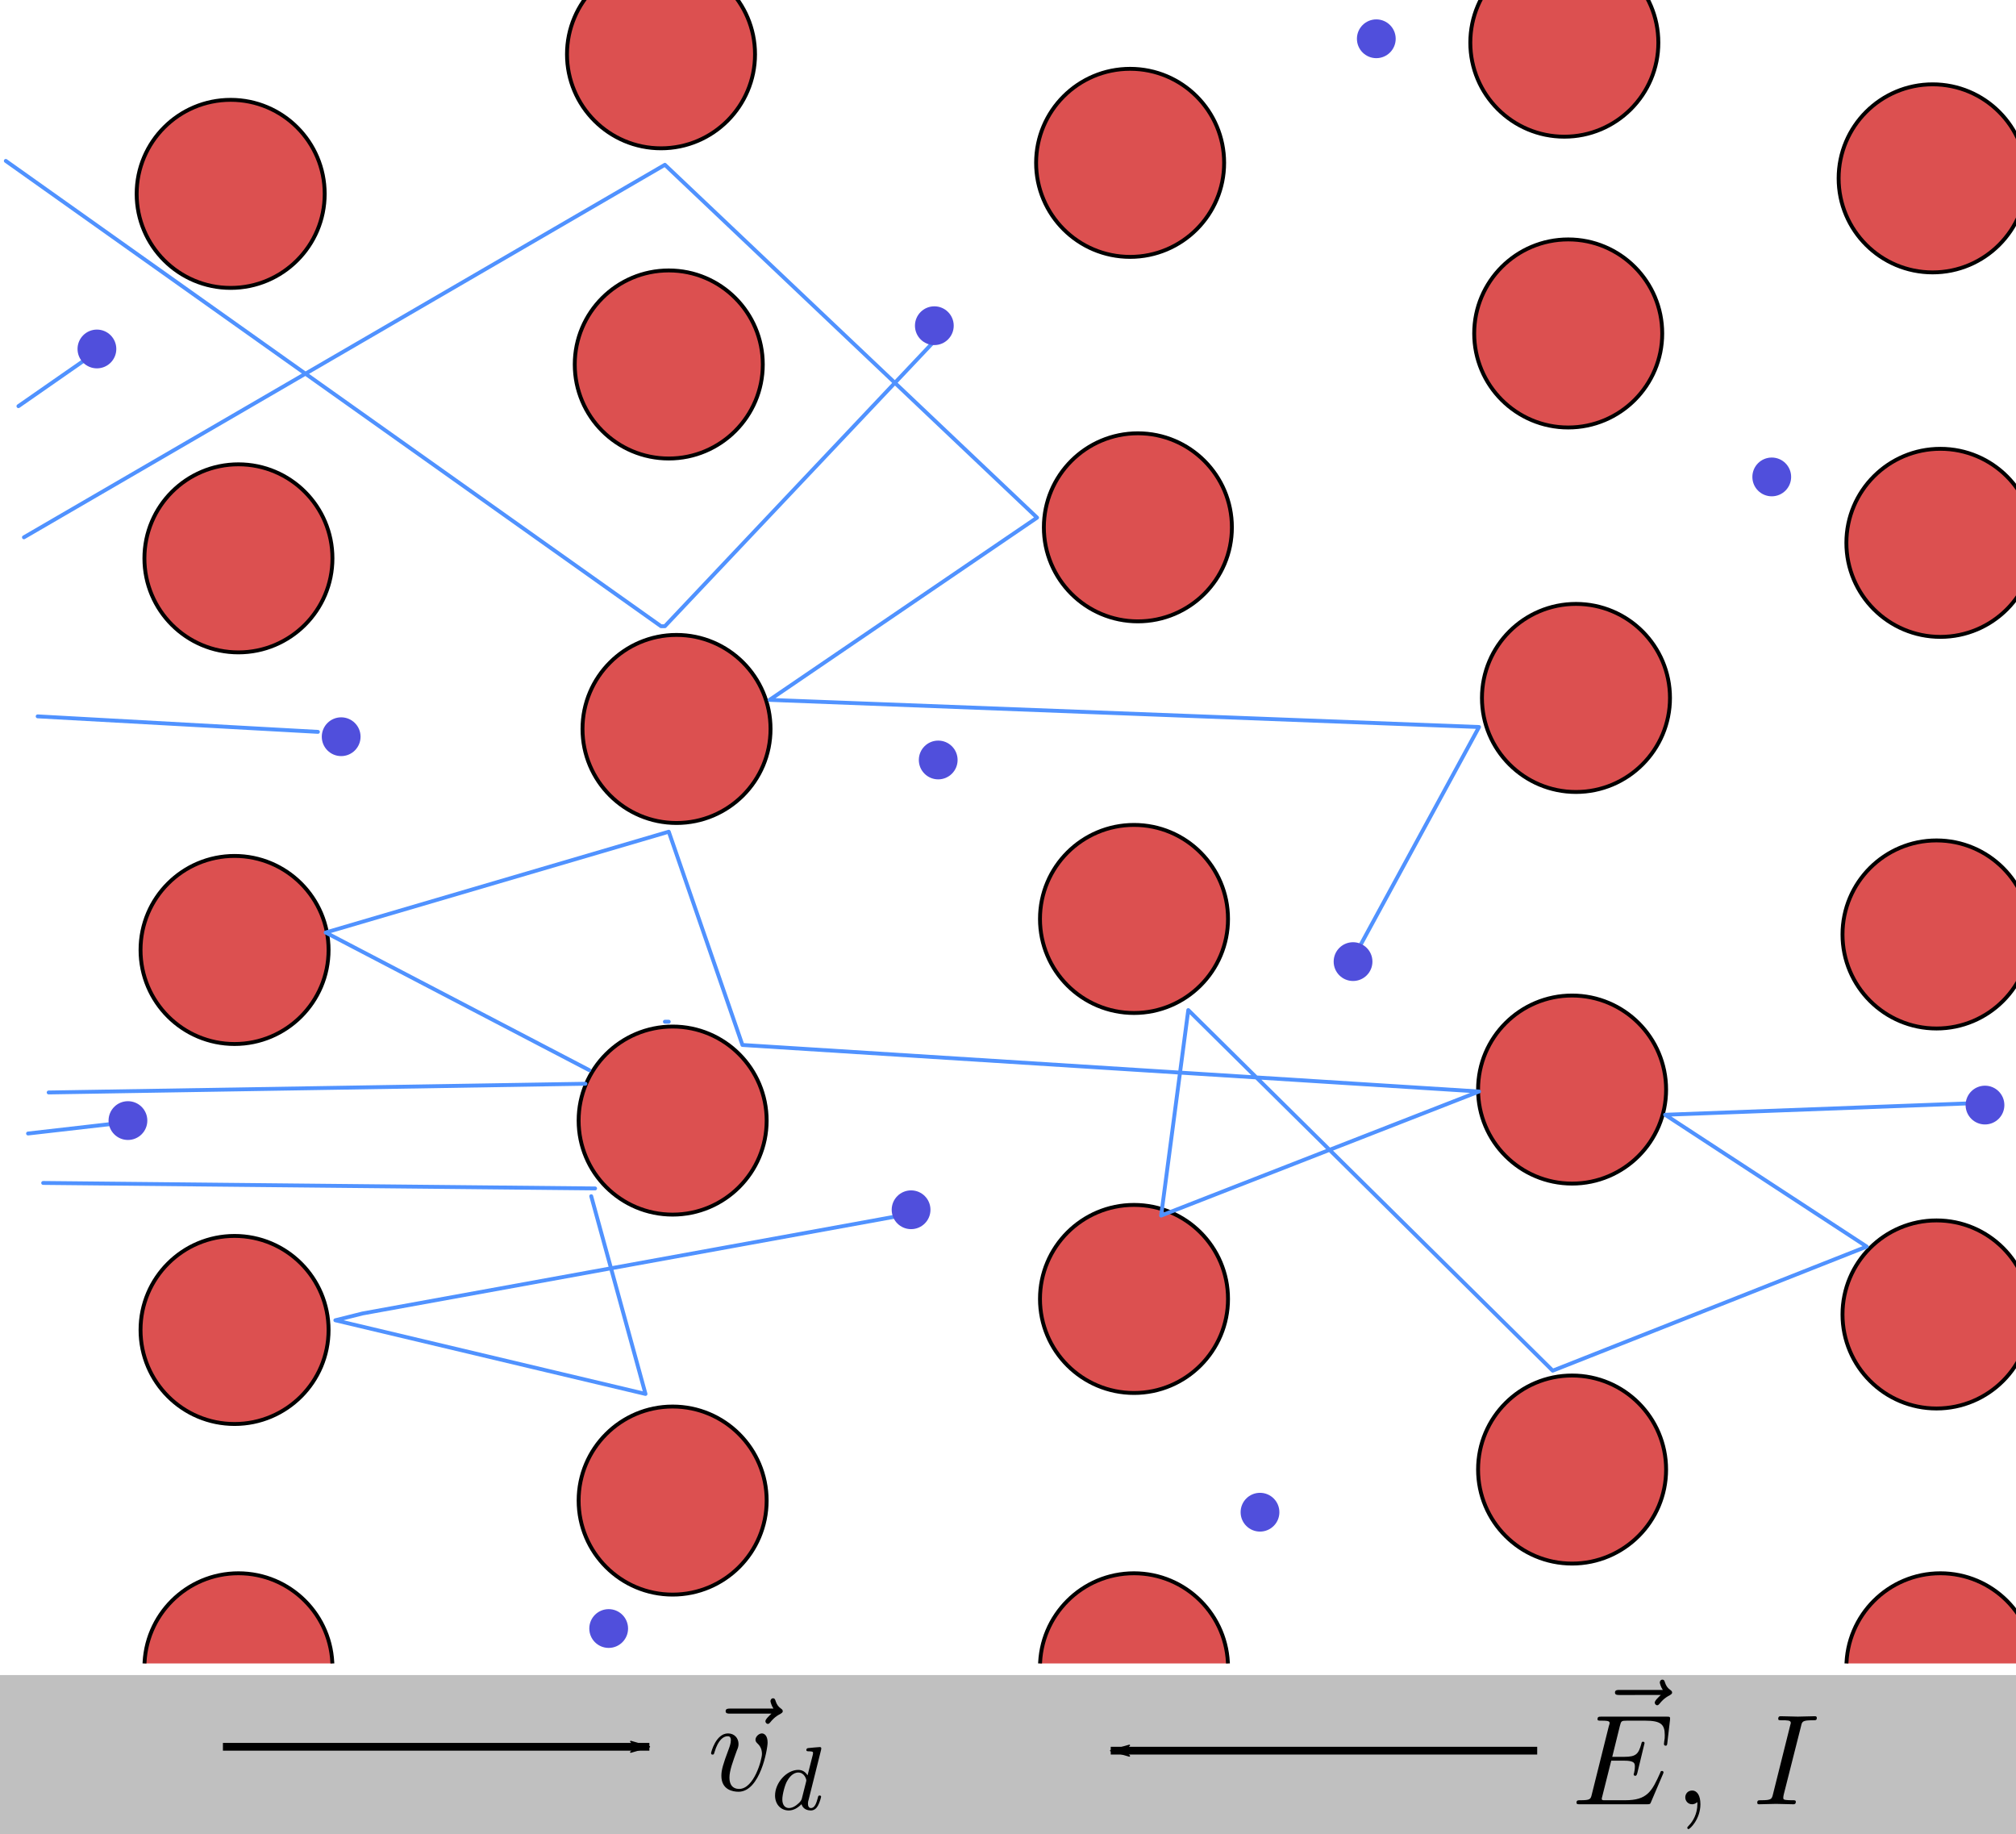 <?xml version="1.0" encoding="UTF-8" standalone="no"?>
<svg
   xmlns:ns1="http://www.iki.fi/pav/software/textext/"
   xmlns:dc="http://purl.org/dc/elements/1.1/"
   xmlns:cc="http://creativecommons.org/ns#"
   xmlns:rdf="http://www.w3.org/1999/02/22-rdf-syntax-ns#"
   xmlns:svg="http://www.w3.org/2000/svg"
   xmlns="http://www.w3.org/2000/svg"
   xmlns:sodipodi="http://sodipodi.sourceforge.net/DTD/sodipodi-0.dtd"
   xmlns:inkscape="http://www.inkscape.org/namespaces/inkscape"
   sodipodi:docname="Electrona_in_crystallo_fluentia.svg"
   id="svg103"
   height="473"
   width="520"
   version="1.1"
   inkscape:version="0.92.3 (2405546, 2018-03-11)">
  <sodipodi:namedview
     inkscape:current-layer="svg103"
     inkscape:window-maximized="1"
     inkscape:window-y="20"
     inkscape:window-x="1920"
     inkscape:cy="192.19571"
     inkscape:cx="414.57453"
     inkscape:zoom="0.99788583"
     showgrid="false"
     id="namedview105"
     inkscape:window-height="1035"
     inkscape:window-width="1920"
     inkscape:pageshadow="2"
     inkscape:pageopacity="0"
     guidetolerance="10"
     gridtolerance="10"
     objecttolerance="10"
     borderopacity="1"
     bordercolor="#666666"
     pagecolor="#ffffff" />
  <defs
     id="defs107">
    <marker
       inkscape:isstock="true"
       style="overflow:visible"
       id="marker2274"
       refX="0"
       refY="0"
       orient="auto"
       inkscape:stockid="Arrow1Lend">
      <path
         transform="matrix(-0.8,0,0,-0.8,-10,0)"
         style="fill:#000000;fill-opacity:1;fill-rule:evenodd;stroke:#000000;stroke-width:1pt;stroke-linecap:round;stroke-linejoin:round;stroke-opacity:1"
         d="M 0,0 5,-5 -12.5,0 5,5 Z"
         id="path2272"
         inkscape:connector-curvature="0" />
    </marker>
    <marker
       inkscape:stockid="Arrow1Lend"
       orient="auto"
       refY="0"
       refX="0"
       id="marker2172"
       style="overflow:visible"
       inkscape:isstock="true"
       inkscape:collect="always">
      <path
         id="path2170"
         d="M 0,0 5,-5 -12.5,0 5,5 Z"
         style="fill:#000000;fill-opacity:1;fill-rule:evenodd;stroke:#000000;stroke-width:1pt;stroke-linecap:round;stroke-linejoin:round;stroke-opacity:1"
         transform="matrix(-0.8,0,0,-0.8,-10,0)"
         inkscape:connector-curvature="0" />
    </marker>
    <marker
       inkscape:stockid="Arrow1Mend"
       orient="auto"
       refY="0"
       refX="0"
       id="Arrow1Mend"
       style="overflow:visible"
       inkscape:isstock="true">
      <path
         id="path1887"
         d="M 0,0 5,-5 -12.5,0 5,5 Z"
         style="fill:none;fill-rule:evenodd;stroke:#000000;stroke-width:1pt;stroke-linecap:round;stroke-linejoin:round;stroke-opacity:1"
         transform="matrix(-0.4,0,0,-0.4,-4,0)"
         inkscape:connector-curvature="0" />
    </marker>
    <marker
       inkscape:stockid="Arrow1Lend"
       orient="auto"
       refY="0"
       refX="0"
       id="Arrow1Lend"
       style="overflow:visible"
       inkscape:isstock="true">
      <path
         id="path1881"
         d="M 0,0 5,-5 -12.5,0 5,5 Z"
         style="fill:none;fill-rule:evenodd;stroke:#000000;stroke-width:1pt;stroke-linecap:round;stroke-linejoin:round;stroke-opacity:1"
         transform="matrix(-0.8,0,0,-0.8,-10,0)"
         inkscape:connector-curvature="0" />
    </marker>
  </defs>
  <style
     type="text/css"
     id="style2">path{stroke-linecap:round;stroke-linejoin:round;fill:none}text{font-family:&quot;Times New Roman&quot;,serif;font-weight:bold}</style>
  <rect
     x="0"
     y="0"
     width="520"
     height="473"
     id="rect4"
     style="fill:#ffffff" />
  <rect
     x="0"
     y="432"
     width="520"
     height="41"
     id="rect6"
     style="fill:#c0c0c0" />
  <clipPath
     id="a">
    <rect
       x="0"
       y="0"
       width="520"
       height="429"
       id="rect8" />
  </clipPath>
  <g
     clip-path="url(#a)"
     id="g61"
     style="fill:#dc5050;fill-opacity:1;stroke:#000000;stroke-width:1"
     transform="translate(2.9677783e-5,1.8430176e-6)">
    <circle
       r="24.25"
       cx="59.5"
       cy="50"
       id="circle11"
       style="fill:#dc5050;fill-opacity:1" />
    <circle
       r="24.25"
       cx="170.5"
       cy="14"
       id="circle13"
       style="fill:#dc5050;fill-opacity:1" />
    <circle
       r="24.25"
       cx="291.5"
       cy="42"
       id="circle15"
       style="fill:#dc5050;fill-opacity:1" />
    <circle
       r="24.25"
       cx="403.5"
       cy="11"
       id="circle17"
       style="fill:#dc5050;fill-opacity:1" />
    <circle
       r="24.25"
       cx="498.5"
       cy="46"
       id="circle19"
       style="fill:#dc5050;fill-opacity:1" />
    <circle
       r="24.25"
       cx="61.5"
       cy="144"
       id="circle21"
       style="fill:#dc5050;fill-opacity:1" />
    <circle
       r="24.25"
       cx="172.5"
       cy="94"
       id="circle23"
       style="fill:#dc5050;fill-opacity:1" />
    <circle
       r="24.25"
       cx="293.5"
       cy="136"
       id="circle25"
       style="fill:#dc5050;fill-opacity:1" />
    <circle
       r="24.25"
       cx="404.5"
       cy="86"
       id="circle27"
       style="fill:#dc5050;fill-opacity:1" />
    <circle
       r="24.25"
       cx="500.5"
       cy="140"
       id="circle29"
       style="fill:#dc5050;fill-opacity:1" />
    <circle
       r="24.25"
       cx="60.5"
       cy="245"
       id="circle31"
       style="fill:#dc5050;fill-opacity:1" />
    <circle
       r="24.25"
       cx="174.5"
       cy="188"
       id="circle33"
       style="fill:#dc5050;fill-opacity:1" />
    <circle
       r="24.25"
       cx="292.5"
       cy="237"
       id="circle35"
       style="fill:#dc5050;fill-opacity:1" />
    <circle
       r="24.25"
       cx="406.5"
       cy="180"
       id="circle37"
       style="fill:#dc5050;fill-opacity:1" />
    <circle
       r="24.25"
       cx="499.5"
       cy="241"
       id="circle39"
       style="fill:#dc5050;fill-opacity:1" />
    <circle
       r="24.25"
       cx="60.5"
       cy="343"
       id="circle41"
       style="fill:#dc5050;fill-opacity:1" />
    <circle
       r="24.25"
       cx="173.5"
       cy="289"
       id="circle43"
       style="fill:#dc5050;fill-opacity:1" />
    <circle
       r="24.25"
       cx="292.5"
       cy="335"
       id="circle45"
       style="fill:#dc5050;fill-opacity:1" />
    <circle
       r="24.25"
       cx="405.5"
       cy="281"
       id="circle47"
       style="fill:#dc5050;fill-opacity:1" />
    <circle
       r="24.25"
       cx="499.5"
       cy="339"
       id="circle49"
       style="fill:#dc5050;fill-opacity:1" />
    <circle
       r="24.25"
       cx="61.5"
       cy="430"
       id="circle51"
       style="fill:#dc5050;fill-opacity:1" />
    <circle
       r="24.25"
       cx="173.5"
       cy="387"
       id="circle53"
       style="fill:#dc5050;fill-opacity:1" />
    <circle
       r="24.25"
       cx="292.5"
       cy="430"
       id="circle55"
       style="fill:#dc5050;fill-opacity:1" />
    <circle
       r="24.25"
       cx="405.5"
       cy="379"
       id="circle57"
       style="fill:#dc5050;fill-opacity:1" />
    <circle
       r="24.25"
       cx="500.5"
       cy="430"
       id="circle59"
       style="fill:#dc5050;fill-opacity:1" />
  </g>
  <path
     d="M 1.5,41.5 170.5,161.5 h 1 l 69,-73 M 4.755,104.75 22,92.75 M 6.172,138.576 171.5,42.5 l 96,91 -69,47 183,7 -31,57 M 9.715,184.75 l 72.285,4 m -69.45,93 138.45,-2.25 m 1,-3.5 -68,-35.5 88.5,-26 19,55 190,12 -82,32 7,-53 94,93 81,-32 -52,-34 80,-3 m -338,-21 h 1 M 7.235,292.334 32,289.5 M 11.132,305.083 153.5,306.5 m -1,2 14,51 -80,-19 7,-1.75 143,-26"
     id="path89"
     style="fill:none;stroke:#5092ff;stroke-width:1;stroke-linecap:round;stroke-linejoin:round;stroke-opacity:1"
     inkscape:connector-curvature="0"
     sodipodi:nodetypes="cccccccccccccccccccccccccccccccccccccc" />
  <g
     id="g87"
     style="fill:#504fdc;fill-opacity:1"
     transform="translate(2.9677783e-5,1.8430176e-6)">
    <circle
       r="5"
       cx="25"
       cy="90"
       id="circle63"
       style="fill:#504fdc;fill-opacity:1" />
    <circle
       r="5"
       cx="88"
       cy="190"
       id="circle65"
       style="fill:#504fdc;fill-opacity:1" />
    <circle
       r="5"
       cx="33"
       cy="289"
       id="circle67"
       style="fill:#504fdc;fill-opacity:1" />
    <circle
       r="5"
       cx="157"
       cy="420"
       id="circle69"
       style="fill:#504fdc;fill-opacity:1" />
    <circle
       r="5"
       cx="241"
       cy="84"
       id="circle71"
       style="fill:#504fdc;fill-opacity:1" />
    <circle
       r="5"
       cx="242"
       cy="196"
       id="circle73"
       style="fill:#504fdc;fill-opacity:1" />
    <circle
       r="5"
       cx="235"
       cy="312"
       id="circle75"
       style="fill:#504fdc;fill-opacity:1" />
    <circle
       r="5"
       cx="355"
       cy="10"
       id="circle77"
       style="fill:#504fdc;fill-opacity:1" />
    <circle
       r="5"
       cx="349"
       cy="248"
       id="circle79"
       style="fill:#504fdc;fill-opacity:1" />
    <circle
       r="5"
       cx="325"
       cy="390"
       id="circle81"
       style="fill:#504fdc;fill-opacity:1" />
    <circle
       r="5"
       cx="457"
       cy="123"
       id="circle83"
       style="fill:#504fdc;fill-opacity:1" />
    <circle
       r="5"
       cx="512"
       cy="285"
       id="circle85"
       style="fill:#504fdc;fill-opacity:1" />
  </g>
  <g
     transform="matrix(3.333,0,0,3.333,-40.456,16.153)"
     ns1:version="0.11.0"
     ns1:texconverter="pdflatex"
     ns1:pdfconverter="pdf2svg"
     ns1:text="$\\vec{E},\\,I$"
     ns1:preamble="/home/mpnerem/.config/inkscape/extensions/textext/default_packages.tex"
     ns1:scale="2.5"
     ns1:alignment="middle center"
     ns1:jacobian_sqrt="3.333335"
     style="fill:#000000"
     id="g1665">
    <g
       id="g1663"
       style="fill:#000000">
      <g
         style="fill:#000000;fill-opacity:1"
         id="g1649">
        <path
           style="fill:#000000;stroke:none;stroke-width:0;stroke-linecap:round;stroke-linejoin:round"
           d="m 5.359,-5.938 c -0.141,0.141 -0.469,0.422 -0.469,0.594 0,0.094 0.094,0.203 0.188,0.203 0.094,0 0.141,-0.078 0.203,-0.141 C 5.391,-5.422 5.625,-5.703 6.062,-5.922 6.125,-5.969 6.234,-6.016 6.234,-6.125 6.234,-6.234 6.156,-6.281 6.094,-6.328 5.875,-6.484 5.766,-6.656 5.688,-6.891 5.656,-6.984 5.625,-7.125 5.484,-7.125 c -0.141,0 -0.203,0.141 -0.203,0.219 0,0.047 0.078,0.359 0.234,0.578 H 2.156 c -0.156,0 -0.344,0 -0.344,0.203 0,0.188 0.188,0.188 0.344,0.188 z m 0,0"
           transform="translate(135.306,132.246)"
           id="path1647"
           inkscape:connector-curvature="0" />
      </g>
      <g
         style="fill:#000000;fill-opacity:1"
         id="g1653">
        <path
           style="fill:#000000;stroke:none;stroke-width:0;stroke-linecap:round;stroke-linejoin:round"
           d="M 7.062,-2.328 C 7.078,-2.375 7.109,-2.438 7.109,-2.469 c 0,0 0,-0.109 -0.125,-0.109 -0.094,0 -0.109,0.062 -0.125,0.125 C 6.203,-0.984 5.844,-0.312 4.141,-0.312 H 2.688 c -0.141,0 -0.172,0 -0.219,0 -0.109,-0.016 -0.141,-0.031 -0.141,-0.109 0,-0.031 0,-0.047 0.047,-0.219 L 3.062,-3.375 h 0.984 c 0.844,0 0.844,0.219 0.844,0.469 0,0.062 0,0.188 -0.062,0.484 C 4.812,-2.375 4.797,-2.344 4.797,-2.312 c 0,0.047 0.031,0.109 0.125,0.109 C 5,-2.203 5.031,-2.25 5.078,-2.406 l 0.562,-2.328 c 0,-0.062 -0.047,-0.109 -0.125,-0.109 -0.078,0 -0.109,0.062 -0.125,0.172 -0.219,0.766 -0.391,1 -1.312,1 h -0.938 l 0.594,-2.406 C 3.828,-6.438 3.844,-6.469 4.281,-6.469 H 5.688 c 1.203,0 1.516,0.281 1.516,1.109 0,0.234 0,0.25 -0.047,0.531 0,0.047 -0.016,0.125 -0.016,0.172 0,0.047 0.031,0.125 0.125,0.125 0.109,0 0.125,-0.062 0.141,-0.25 L 7.609,-6.516 C 7.641,-6.781 7.594,-6.781 7.344,-6.781 H 2.297 c -0.188,0 -0.297,0 -0.297,0.203 0,0.109 0.094,0.109 0.281,0.109 0.375,0 0.656,0 0.656,0.172 0,0.047 0,0.062 -0.062,0.25 L 1.562,-0.781 c -0.094,0.391 -0.109,0.469 -0.906,0.469 -0.172,0 -0.281,0 -0.281,0.188 C 0.375,0 0.469,0 0.656,0 h 5.172 c 0.234,0 0.25,-0.016 0.312,-0.172 z m 0,0"
           transform="translate(133.768,134.765)"
           id="path1651"
           inkscape:connector-curvature="0" />
      </g>
      <g
         style="fill:#000000;fill-opacity:1"
         id="g1657">
        <path
           style="fill:#000000;stroke:none;stroke-width:0;stroke-linecap:round;stroke-linejoin:round"
           d="m 2.031,-0.016 c 0,-0.656 -0.25,-1.047 -0.641,-1.047 -0.328,0 -0.531,0.25 -0.531,0.531 C 0.859,-0.266 1.062,0 1.391,0 1.5,0 1.641,-0.047 1.734,-0.125 1.766,-0.156 1.781,-0.156 1.781,-0.156 c 0.016,0 0.016,0 0.016,0.141 0,0.75 -0.344,1.344 -0.672,1.672 -0.109,0.109 -0.109,0.125 -0.109,0.156 0,0.078 0.047,0.109 0.094,0.109 0.109,0 0.922,-0.766 0.922,-1.938 z m 0,0"
           transform="translate(141.7,134.765)"
           id="path1655"
           inkscape:connector-curvature="0" />
      </g>
      <g
         style="fill:#000000;fill-opacity:1"
         id="g1661">
        <path
           style="fill:#000000;stroke:none;stroke-width:0;stroke-linecap:round;stroke-linejoin:round"
           d="M 3.734,-6.047 C 3.812,-6.406 3.844,-6.5 4.641,-6.5 c 0.234,0 0.312,0 0.312,-0.188 0,-0.125 -0.109,-0.125 -0.141,-0.125 -0.297,0 -1.031,0.031 -1.328,0.031 -0.297,0 -1.016,-0.031 -1.328,-0.031 -0.062,0 -0.188,0 -0.188,0.203 C 1.969,-6.5 2.047,-6.5 2.25,-6.5 c 0.406,0 0.688,0 0.688,0.188 0,0.047 0,0.078 -0.031,0.156 l -1.344,5.375 c -0.094,0.375 -0.109,0.469 -0.906,0.469 -0.234,0 -0.312,0 -0.312,0.203 C 0.344,0 0.453,0 0.484,0 0.781,0 1.5,-0.031 1.797,-0.031 2.094,-0.031 2.828,0 3.125,0 c 0.078,0 0.203,0 0.203,-0.188 0,-0.125 -0.078,-0.125 -0.297,-0.125 -0.188,0 -0.234,0 -0.422,-0.016 -0.219,-0.016 -0.25,-0.062 -0.25,-0.172 0,-0.078 0.016,-0.156 0.031,-0.234 z m 0,0"
           transform="translate(147.785,134.765)"
           id="path1659"
           inkscape:connector-curvature="0" />
      </g>
    </g>
  </g>
  <g
     id="g1806"
     style="fill:#000000"
     ns1:jacobian_sqrt="3.333332"
     ns1:alignment="middle center"
     ns1:scale="2.5"
     ns1:preamble="/home/mpnerem/.config/inkscape/extensions/textext/default_packages.tex"
     ns1:text="$\\vec{v}_d$"
     ns1:pdfconverter="pdf2svg"
     ns1:texconverter="pdflatex"
     ns1:version="0.11.0"
     transform="matrix(3.333,0,0,3.333,-263.436,12.564)">
    <g
       style="fill:#000000"
       id="surface1">
      <g
         id="g1795"
         style="fill:#000000;fill-opacity:1">
        <path
           id="path1793"
           transform="translate(133.382,134.765)"
           d="m 5.359,-5.938 c -0.141,0.141 -0.469,0.422 -0.469,0.594 0,0.094 0.094,0.203 0.188,0.203 0.094,0 0.141,-0.078 0.203,-0.141 C 5.391,-5.422 5.625,-5.703 6.062,-5.922 6.125,-5.969 6.234,-6.016 6.234,-6.125 6.234,-6.234 6.156,-6.281 6.094,-6.328 5.875,-6.484 5.766,-6.656 5.688,-6.891 5.656,-6.984 5.625,-7.125 5.484,-7.125 c -0.141,0 -0.203,0.141 -0.203,0.219 0,0.047 0.078,0.359 0.234,0.578 H 2.156 c -0.156,0 -0.344,0 -0.344,0.203 0,0.188 0.188,0.188 0.344,0.188 z m 0,0"
           style="fill:#000000;stroke:none;stroke-width:0;stroke-linecap:round;stroke-linejoin:round"
           inkscape:connector-curvature="0" />
      </g>
      <g
         id="g1799"
         style="fill:#000000;fill-opacity:1">
        <path
           id="path1797"
           transform="translate(133.771,134.765)"
           d="m 4.672,-3.703 c 0,-0.547 -0.266,-0.703 -0.438,-0.703 -0.25,0 -0.5,0.266 -0.5,0.484 0,0.125 0.047,0.188 0.156,0.297 0.219,0.203 0.344,0.453 0.344,0.812 0,0.422 -0.609,2.703 -1.766,2.703 -0.516,0 -0.75,-0.344 -0.75,-0.875 0,-0.547 0.281,-1.281 0.578,-2.109 0.078,-0.172 0.125,-0.312 0.125,-0.5 0,-0.438 -0.312,-0.812 -0.812,-0.812 -0.938,0 -1.312,1.453 -1.312,1.531 0,0.109 0.094,0.109 0.109,0.109 0.109,0 0.109,-0.031 0.156,-0.188 0.297,-1 0.719,-1.234 1.016,-1.234 0.078,0 0.25,0 0.25,0.312 0,0.25 -0.109,0.531 -0.172,0.703 -0.438,1.156 -0.562,1.609 -0.562,2.047 0,1.078 0.875,1.234 1.328,1.234 1.672,0 2.25,-3.297 2.25,-3.812 z m 0,0"
           style="fill:#000000;stroke:none;stroke-width:0;stroke-linecap:round;stroke-linejoin:round"
           inkscape:connector-curvature="0" />
      </g>
      <g
         id="g1803"
         style="fill:#000000;fill-opacity:1">
        <path
           id="path1801"
           transform="translate(138.597,136.259)"
           d="M 3.984,-4.625 C 3.984,-4.641 4,-4.734 4,-4.734 4,-4.781 3.984,-4.844 3.891,-4.844 3.75,-4.844 3.172,-4.781 3,-4.766 c -0.047,0 -0.156,0.016 -0.156,0.156 0,0.094 0.109,0.094 0.188,0.094 0.328,0 0.328,0.062 0.328,0.109 0,0.047 0,0.094 -0.016,0.156 L 2.938,-2.656 c -0.141,-0.234 -0.375,-0.422 -0.719,-0.422 -0.891,0 -1.797,0.984 -1.797,1.984 0,0.688 0.453,1.156 1.062,1.156 0.375,0 0.703,-0.203 0.984,-0.484 C 2.594,0 3,0.062 3.188,0.062 c 0.25,0 0.422,-0.141 0.547,-0.359 0.156,-0.281 0.25,-0.672 0.25,-0.703 0,-0.094 -0.094,-0.094 -0.109,-0.094 -0.109,0 -0.109,0.031 -0.156,0.219 C 3.625,-0.531 3.5,-0.125 3.203,-0.125 3.031,-0.125 2.969,-0.281 2.969,-0.469 c 0,-0.125 0.016,-0.188 0.047,-0.281 z M 2.5,-0.875 C 2.453,-0.672 2.297,-0.531 2.141,-0.406 2.078,-0.344 1.797,-0.125 1.5,-0.125 c -0.266,0 -0.516,-0.188 -0.516,-0.672 0,-0.375 0.203,-1.141 0.375,-1.422 0.312,-0.562 0.672,-0.656 0.859,-0.656 0.484,0 0.625,0.531 0.625,0.609 0,0.016 -0.016,0.078 -0.016,0.094 z m 0,0"
           style="fill:#000000;stroke:none;stroke-width:0;stroke-linecap:round;stroke-linejoin:round"
           inkscape:connector-curvature="0" />
      </g>
    </g>
  </g>
  <path
     style="fill:#000000;stroke:#000000;stroke-width:2;stroke-linecap:butt;stroke-linejoin:miter;stroke-miterlimit:4;stroke-dasharray:none;stroke-opacity:1;marker-end:url(#marker2172)"
     d="M 57.5,450.5 H 167.5"
     id="path2168"
     inkscape:connector-curvature="0" />
  <path
     inkscape:connector-curvature="0"
     id="path2270"
     d="M 396.5,451.5 H 286.5"
     style="fill:#000000;stroke:#000000;stroke-width:2;stroke-linecap:butt;stroke-linejoin:miter;stroke-miterlimit:4;stroke-dasharray:none;stroke-opacity:1;marker-end:url(#marker2274)" />
</svg>
